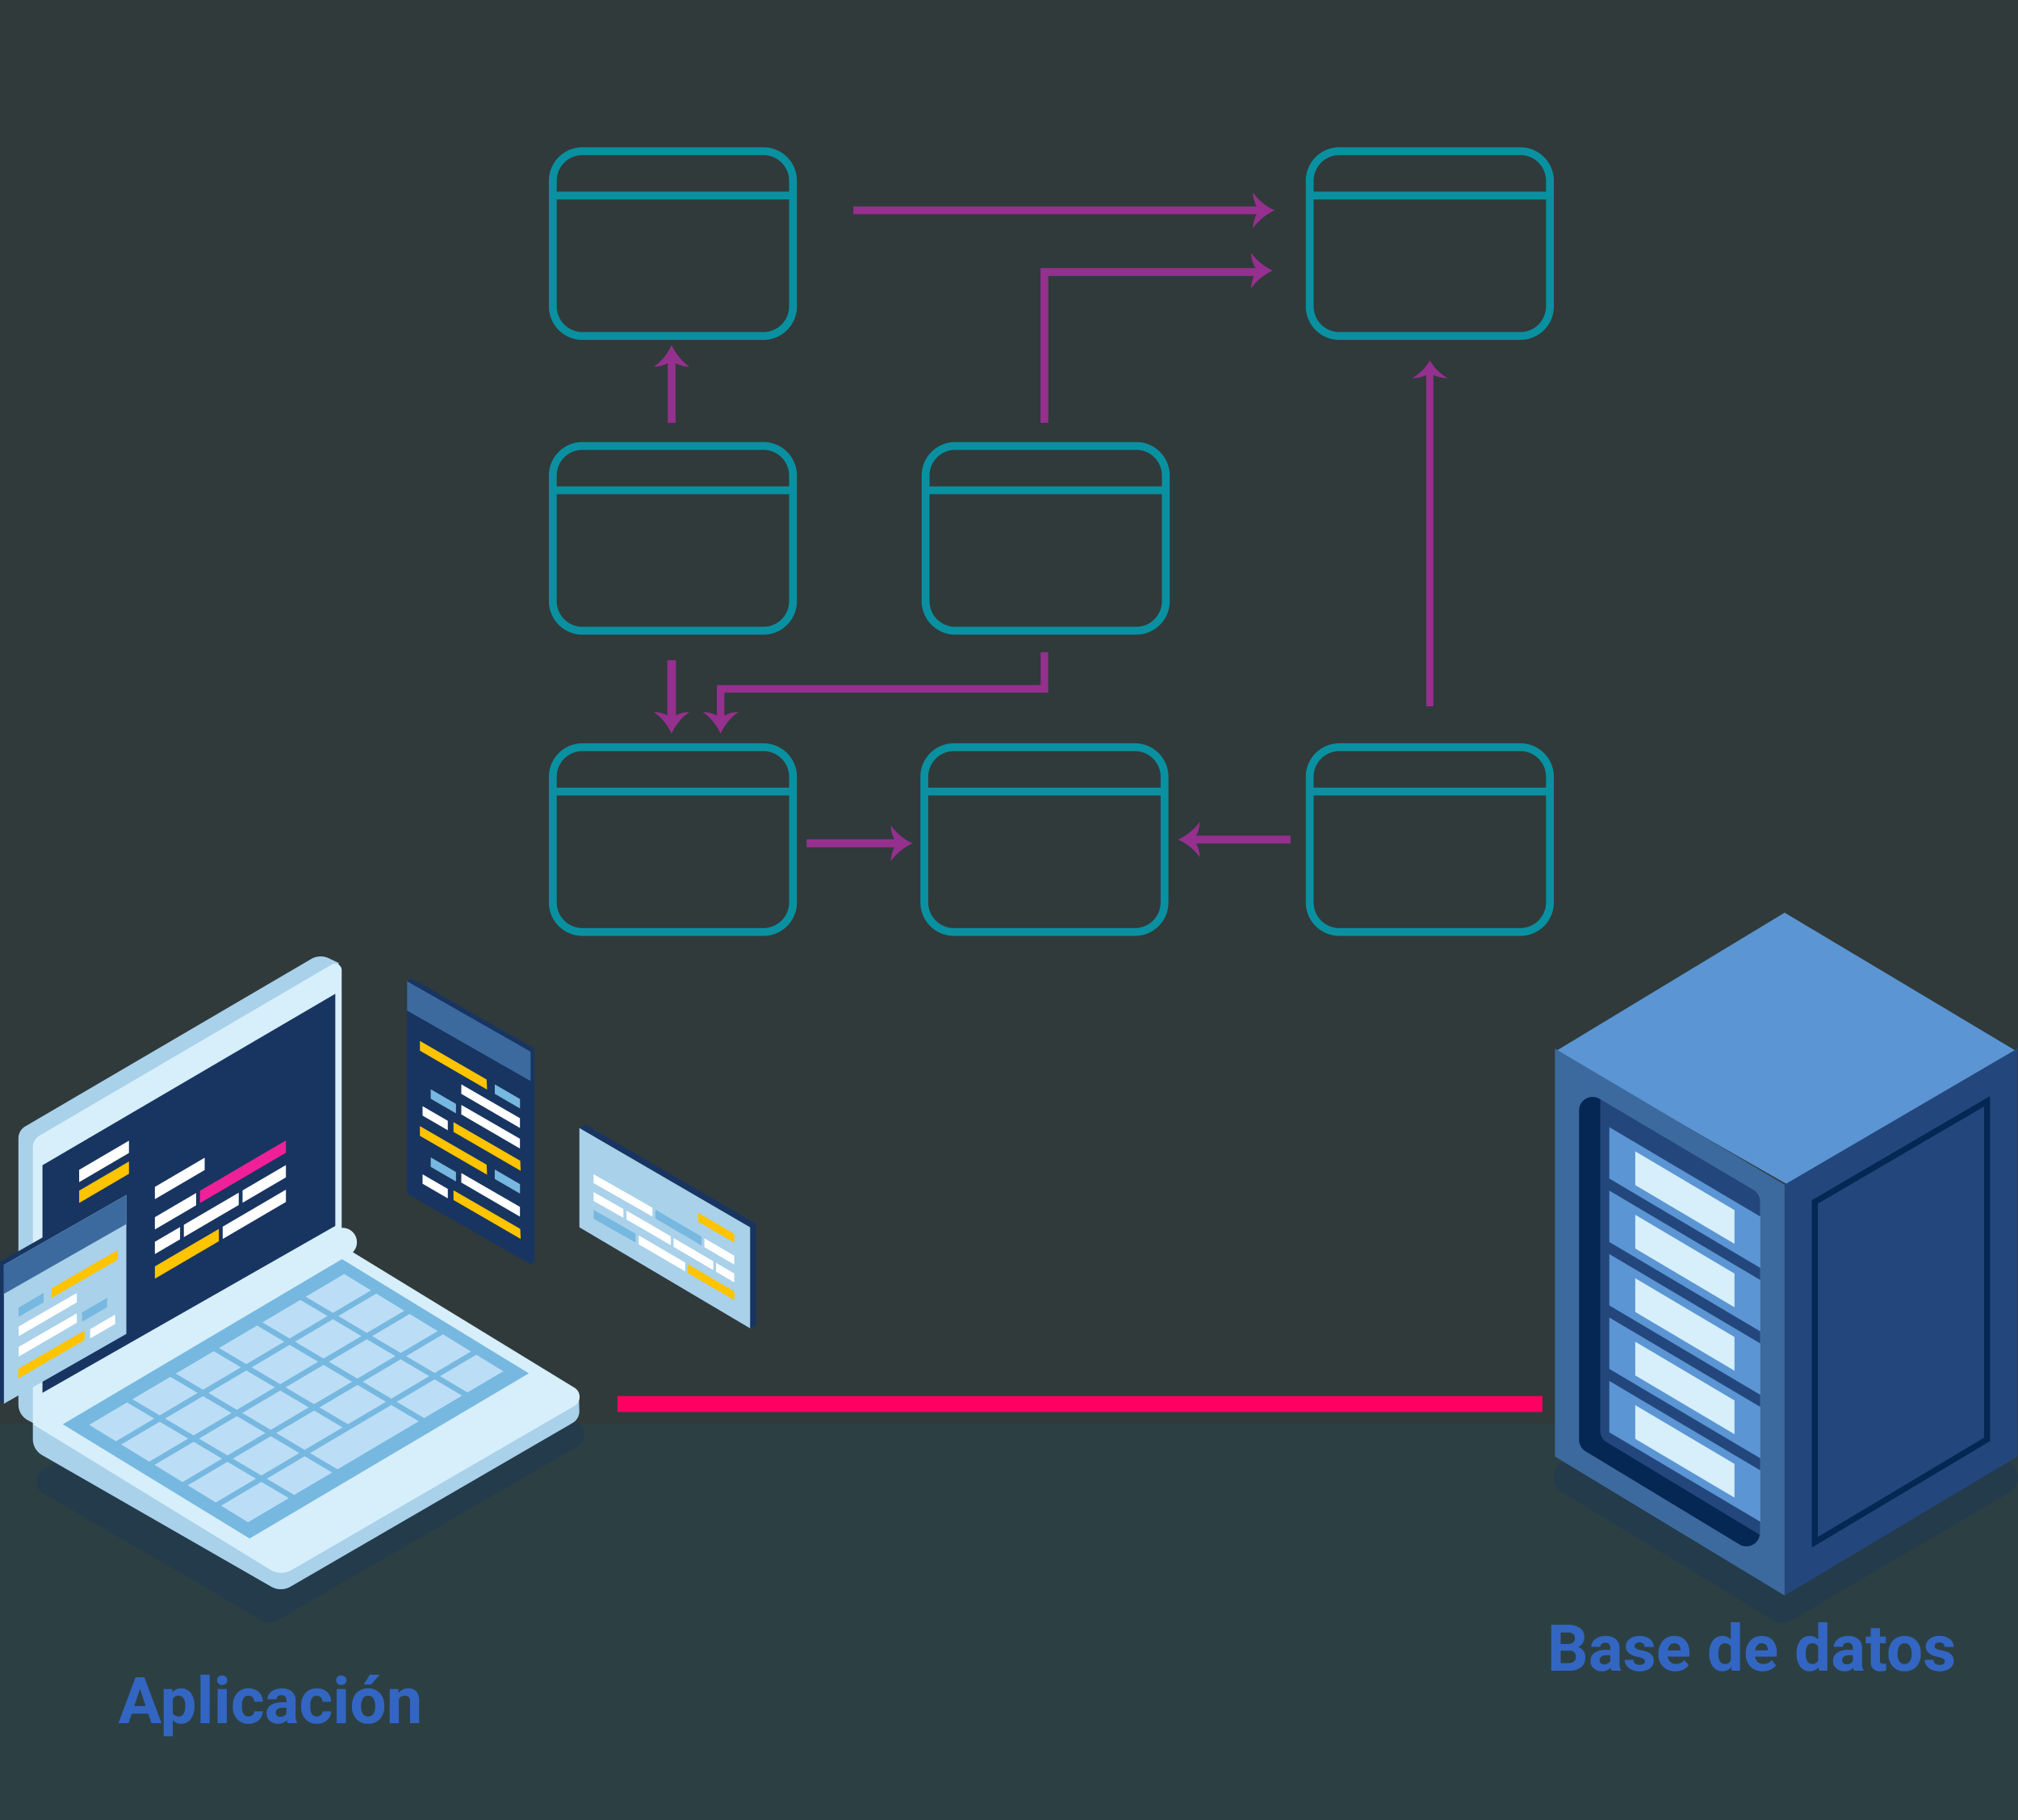 <svg xmlns="http://www.w3.org/2000/svg" width="500" height="451" viewBox="0 0 500 451">
  <rect x="0" y="0" width="500" height="451" fill="#333333" stroke="none"/>
  <g id="Grupo_54916" data-name="Grupo 54916" transform="translate(-914 -2330)">
    <rect id="Rectángulo_5102" data-name="Rectángulo 5102" width="500" height="98" transform="translate(914 2683)" fill="#0991a1" opacity="0.15"/>
    <rect id="Rectángulo_5117" data-name="Rectángulo 5117" width="500" height="353" transform="translate(914 2330)" fill="#0991a1" opacity="0.07"/>
    <g id="Grupo_53416" data-name="Grupo 53416" transform="translate(191 133.006)">
      <g id="Grupo_53415" data-name="Grupo 53415" transform="translate(723 2434)">
        <g id="Grupo_53388" data-name="Grupo 53388" transform="translate(384.954 -10.845)">
          <path id="Trazado_99463" data-name="Trazado 99463" d="M2203.72-523.159l57.651,32.944,56.9-32.944L2260.623-557.6Z" transform="translate(-2203.407 557.6)" fill="#5b95d3"/>
          <path id="Trazado_99464" data-name="Trazado 99464" d="M2205.509-404.506l52.309,31.65a4.412,4.412,0,0,0,4.522.028l53.906-31.681a4.375,4.375,0,0,0,2.178-3.79,4.377,4.377,0,0,0-2.151-3.807l-53.43-31.918a4.414,4.414,0,0,0-4.551.013l-52.786,31.949A4.415,4.415,0,0,0,2205.509-404.506Z" transform="translate(-2203.379 548.213)" fill="#15325c" opacity="0.33" style="mix-blend-mode: multiply;isolation: isolate"/>
          <path id="Trazado_99465" data-name="Trazado 99465" d="M2265.78-487.162v101.825l57.651-34.441V-520.854Z" transform="translate(-2208.565 554.546)" fill="#23477c"/>
          <g id="Grupo_53386" data-name="Grupo 53386" transform="translate(63.953 45.436)">
            <path id="Trazado_99466" data-name="Trazado 99466" d="M2273.129-396.147v-86.084l44.174-25.815v85.509Zm1.5-85.224v82.585l41.18-24.6v-82.051Z" transform="translate(-2273.129 508.046)" fill="#052754"/>
          </g>
          <path id="Trazado_99467" data-name="Trazado 99467" d="M2203.72-520.854v101.077l56.9,34.441V-487.162Z" transform="translate(-2203.407 554.546)" fill="#3c6a9e"/>
          <path id="Trazado_99468" data-name="Trazado 99468" d="M2210.356-422.825v-81.646a3.27,3.27,0,0,1,1.342-2.663,3.29,3.29,0,0,1,3.658-.188l38.109,22.564a3.31,3.31,0,0,1,1.625,2.851v82.148a3.312,3.312,0,0,1-5.027,2.833l-38.109-23.065A3.311,3.311,0,0,1,2210.356-422.825Z" transform="translate(-2203.959 553.46)" fill="#23477c"/>
          <path id="Trazado_99469" data-name="Trazado 99469" d="M2217.091-422.236a3.315,3.315,0,0,1-1.6-2.835v-81.646a3.4,3.4,0,0,1,.03-.444l-.27-.16a3.292,3.292,0,0,0-3.659.188,3.271,3.271,0,0,0-1.341,2.663v81.646a3.314,3.314,0,0,0,1.6,2.834l38.109,23.065a3.313,3.313,0,0,0,5-2.393Z" transform="translate(-2203.951 553.46)" fill="#052754"/>
          <path id="Trazado_99470" data-name="Trazado 99470" d="M2255.854-477.457l-37.436-22.166v12.728l37.436,22.166Z" transform="translate(-2204.629 552.782)" fill="#5b95d3"/>
          <path id="Trazado_99471" data-name="Trazado 99471" d="M2255.854-460.309l-37.436-22.166v12.728l37.436,22.166Z" transform="translate(-2204.629 551.357)" fill="#5b95d3"/>
          <path id="Trazado_99472" data-name="Trazado 99472" d="M2255.854-443.161l-37.436-22.166V-452.6l37.436,22.166Z" transform="translate(-2204.629 549.931)" fill="#5b95d3"/>
          <path id="Trazado_99473" data-name="Trazado 99473" d="M2255.854-426.012l-37.436-22.166v12.728l37.436,22.166Z" transform="translate(-2204.629 548.507)" fill="#5b95d3"/>
          <path id="Trazado_99474" data-name="Trazado 99474" d="M2255.854-408.864l-37.436-22.166V-418.3l37.436,22.166Z" transform="translate(-2204.629 547.081)" fill="#5b95d3"/>
          <g id="Grupo_53387" data-name="Grupo 53387" transform="translate(20.216 59.149)">
            <path id="Trazado_99475" data-name="Trazado 99475" d="M2225.427-493.09v8.359l24.583,14.556v-8.359Z" transform="translate(-2225.427 493.09)" fill="#d6effb"/>
            <path id="Trazado_99476" data-name="Trazado 99476" d="M2225.427-467.584l24.583,14.556v-8.359l-24.583-14.556Z" transform="translate(-2225.427 491.665)" fill="#d6effb"/>
            <path id="Trazado_99477" data-name="Trazado 99477" d="M2225.427-450.436l24.583,14.556v-8.359l-24.583-14.556Z" transform="translate(-2225.427 490.24)" fill="#d6effb"/>
            <path id="Trazado_99478" data-name="Trazado 99478" d="M2225.427-433.287l24.583,14.556v-8.358l-24.583-14.556Z" transform="translate(-2225.427 488.815)" fill="#d6effb"/>
            <path id="Trazado_99479" data-name="Trazado 99479" d="M2225.427-416.139l24.583,14.556v-8.359L2225.427-424.5Z" transform="translate(-2225.427 487.39)" fill="#d6effb"/>
          </g>
        </g>
        <g id="Grupo_53405" data-name="Grupo 53405" transform="translate(100.859 5.37)">
          <g id="Grupo_53393" data-name="Grupo 53393">
            <path id="Trazado_99480" data-name="Trazado 99480" d="M1925.122-534.94v52.662l-.981.785-29.625-18.246-.981-51.877.981-.785Z" transform="translate(-1893.535 552.401)" fill="#183561"/>
            <path id="Trazado_99481" data-name="Trazado 99481" d="M1893.535-551.545v52.662l30.606,17.461v-52.662Z" transform="translate(-1893.535 552.33)" fill="#183561"/>
            <path id="Trazado_99482" data-name="Trazado 99482" d="M1893.535-551.545v7.259l30.606,17.461v-7.259Z" transform="translate(-1893.535 552.33)" fill="#3c6a9e"/>
            <g id="Grupo_53392" data-name="Grupo 53392" transform="translate(3.177 15.573)">
              <g id="Grupo_53391" data-name="Grupo 53391">
                <path id="Trazado_99483" data-name="Trazado 99483" d="M1897-535.416l.014,2.415,16.629,9.635-.1-2.482Z" transform="translate(-1897 535.416)" fill="#fec400"/>
                <path id="Trazado_99484" data-name="Trazado 99484" d="M1906.077-513.465l.015,2.415,16.63,9.634-.1-2.482Z" transform="translate(-1897.755 533.592)" fill="#fec400"/>
                <g id="Grupo_53389" data-name="Grupo 53389" transform="translate(18.555 10.763)">
                  <path id="Trazado_99485" data-name="Trazado 99485" d="M1917.237-523.677v2.341l6.251,3.624v-2.34Z" transform="translate(-1917.237 523.677)" fill="#77b8e0"/>
                </g>
                <g id="Grupo_53390" data-name="Grupo 53390" transform="translate(2.688 11.981)">
                  <path id="Trazado_99486" data-name="Trazado 99486" d="M1899.932-522.349v2.341l6.251,3.624v-2.34Z" transform="translate(-1899.932 522.349)" fill="#77b8e0"/>
                </g>
                <path id="Trazado_99487" data-name="Trazado 99487" d="M1897.726-517.786v2.341l6.251,3.624v-2.34Z" transform="translate(-1897.061 533.951)" fill="#fff"/>
                <path id="Trazado_99488" data-name="Trazado 99488" d="M1908.206-523.677l14.514,8.38v2.423l-14.541-8.462Z" transform="translate(-1897.929 534.441)" fill="#fff"/>
                <path id="Trazado_99489" data-name="Trazado 99489" d="M1908.206-518.119l14.514,8.38v2.423l-14.541-8.462Z" transform="translate(-1897.929 533.979)" fill="#fff"/>
              </g>
              <path id="Trazado_99490" data-name="Trazado 99490" d="M1897-512.4l.014,2.415,16.629,9.634-.1-2.482Z" transform="translate(-1897 533.504)" fill="#fec400"/>
              <path id="Trazado_99491" data-name="Trazado 99491" d="M1906.077-495.055l.015,2.415,16.63,9.634-.1-2.482Z" transform="translate(-1897.755 532.062)" fill="#fec400"/>
              <path id="Trazado_99492" data-name="Trazado 99492" d="M1917.237-500.665v2.341l6.251,3.624v-2.34Z" transform="translate(-1898.682 532.528)" fill="#77b8e0"/>
              <path id="Trazado_99493" data-name="Trazado 99493" d="M1899.932-503.939v2.341l6.251,3.624v-2.34Z" transform="translate(-1897.244 532.8)" fill="#77b8e0"/>
              <path id="Trazado_99494" data-name="Trazado 99494" d="M1897.726-499.376v2.341l6.251,3.624v-2.34Z" transform="translate(-1897.061 532.421)" fill="#fff"/>
              <path id="Trazado_99495" data-name="Trazado 99495" d="M1908.206-499.709l14.514,8.38v2.423l-14.541-8.462Z" transform="translate(-1897.929 532.449)" fill="#fff"/>
            </g>
          </g>
          <g id="Grupo_53404" data-name="Grupo 53404" transform="translate(42.693 36.286)">
            <path id="Trazado_99496" data-name="Trazado 99496" d="M1983.907-488.224v25.034l-1.511.863-40.789-25.9-1.511-23.739,1.511-.863Z" transform="translate(-1940.097 512.827)" fill="#183561"/>
            <path id="Trazado_99497" data-name="Trazado 99497" d="M1982.4-487.283v25.034l-42.3-25.034v-24.6Z" transform="translate(-1940.097 512.748)" fill="#a9d1ea"/>
            <g id="Grupo_53403" data-name="Grupo 53403" transform="translate(3.523 12.318)">
              <path id="Trazado_99498" data-name="Trazado 99498" d="M1973.466-486.052l-1.252-.733v-2.2l1.252.733,2.693,1.577,4.976,2.913v2.2l-4.976-2.913Z" transform="translate(-1946.289 498.528)" fill="#fec400"/>
              <g id="Grupo_53394" data-name="Grupo 53394" transform="translate(27.451 15.858)">
                <path id="Trazado_99499" data-name="Trazado 99499" d="M1973.878-479.892v-2.2l2.419,1.417,4.976,2.913v2.2l-4.976-2.913Z" transform="translate(-1973.878 482.097)" fill="#fff"/>
              </g>
              <path id="Trazado_99500" data-name="Trazado 99500" d="M1975.929-471.278l4.976,2.913v2.2l-4.976-2.913-2.694-1.577-3.8-2.222v-2.2l3.8,2.222Z" transform="translate(-1946.059 497.371)" fill="#fec400"/>
              <g id="Grupo_53395" data-name="Grupo 53395" transform="translate(19.819 15.799)">
                <path id="Trazado_99501" data-name="Trazado 99501" d="M1965.555-482.161l3.108,1.82,4.25,2.488,2.479,1.452v2.2l-2.479-1.452-4.25-2.488-3.108-1.82Z" transform="translate(-1965.555 482.161)" fill="#fff"/>
              </g>
              <g id="Grupo_53396" data-name="Grupo 53396" transform="translate(30.334 21.956)">
                <path id="Trazado_99502" data-name="Trazado 99502" d="M1977.023-475.446l4.512,2.641v2.2l-4.512-2.641Z" transform="translate(-1977.023 475.446)" fill="#fff"/>
              </g>
              <g id="Grupo_53397" data-name="Grupo 53397" transform="translate(15.342 8.769)">
                <path id="Trazado_99503" data-name="Trazado 99503" d="M1972.1-480.932l-3.845-2.251-5.113-2.994-2.472-1.447v-2.2l2.472,1.447,5.113,2.994,3.845,2.251Z" transform="translate(-1960.672 489.829)" fill="#77b8e0"/>
              </g>
              <g id="Grupo_53398" data-name="Grupo 53398">
                <path id="Trazado_99504" data-name="Trazado 99504" d="M1956.245-492.4l2.279,1.334v2.2l-2.279-1.334-12.305-6.991v-2.2Z" transform="translate(-1943.94 499.392)" fill="#fff"/>
              </g>
              <g id="Grupo_53399" data-name="Grupo 53399" transform="translate(8.142 9.035)">
                <path id="Trazado_99505" data-name="Trazado 99505" d="M1963.818-483.171v2.2l-1.327-.777-3.184-1.864-2.324-1.36-4.163-2.366v-2.2l4.163,2.366,2.324,1.36,3.184,1.864Z" transform="translate(-1952.819 489.538)" fill="#fff"/>
              </g>
              <g id="Grupo_53400" data-name="Grupo 53400" transform="translate(0 4.409)">
                <path id="Trazado_99506" data-name="Trazado 99506" d="M1951.323-488.183l-7.384-4.195v-2.2l7.384,4.195Z" transform="translate(-1943.94 494.583)" fill="#fff"/>
              </g>
              <g id="Grupo_53401" data-name="Grupo 53401" transform="translate(0 8.819)">
                <path id="Trazado_99507" data-name="Trazado 99507" d="M1954.355-481.652l-10.416-5.917v-2.2l10.416,5.917Z" transform="translate(-1943.94 489.774)" fill="#77b8e0"/>
              </g>
              <g id="Grupo_53402" data-name="Grupo 53402" transform="translate(11.173 15.167)">
                <path id="Trazado_99508" data-name="Trazado 99508" d="M1959.582-480.847l3.184,1.864,4.888,2.863v2.2l-4.888-2.863-3.184-1.864-2.324-1.36-1.132-.643v-2.2l1.132.643Z" transform="translate(-1956.126 482.851)" fill="#fff"/>
              </g>
            </g>
          </g>
        </g>
        <circle id="Elipse_3994" data-name="Elipse 3994" cx="3.568" cy="3.568" r="3.568" transform="translate(79.818 70.819) rotate(-45)" fill="#d6effb"/>
        <path id="Trazado_99509" data-name="Trazado 99509" d="M1867.859-556.644l-2.831,68.449-71.363,46.386-2.83-1.525a4.411,4.411,0,0,1-1.7-1.624,4.418,4.418,0,0,1-.625-2.265v-65.971a3.421,3.421,0,0,1,.453-1.7,3.418,3.418,0,0,1,1.24-1.251l70.817-41.463a4.735,4.735,0,0,1,2.341-.649,4.745,4.745,0,0,1,2.355.6Z" transform="translate(-1783.948 558.257)" fill="#a9d1ea"/>
        <path id="Trazado_99510" data-name="Trazado 99510" d="M1868.934-554.679v68.9l-76.516,43.61v-68.618a3.4,3.4,0,0,1,.44-1.674,3.4,3.4,0,0,1,1.244-1.263l72.361-42.367a1.627,1.627,0,0,1,1.646-.007A1.625,1.625,0,0,1,1868.934-554.679Z" transform="translate(-1784.273 558.097)" fill="#d6effb"/>
        <path id="Trazado_99511" data-name="Trazado 99511" d="M1867.564-548.166v57.526l-9.056,5.161-2.72,1.552-18.594,10.6-10.3,5.869-16.172,9.219-15.71,8.954v-56.4l15.377-9,8.324-4.874,13.133-7.689,15.8-9.254,9.841-5.761,7.183-4.2Z" transform="translate(-1784.488 557.419)" fill="#183561"/>
        <path id="Trazado_99512" data-name="Trazado 99512" d="M1795-416.1l54.5,31.674a3.379,3.379,0,0,0,3.4,0l74.529-43.275a3.347,3.347,0,0,0,1.682-2.886,3.353,3.353,0,0,0-1.671-2.953l-24.255-14.217a3.377,3.377,0,0,0-2.442-.384l-97.14,21.547a3.361,3.361,0,0,0-.919.35l-7.633,4.271A3.38,3.38,0,0,0,1795-416.1Z" transform="translate(-1784.348 549.113)" fill="#15325c" opacity="0.33" style="mix-blend-mode: multiply;isolation: isolate"/>
        <path id="Trazado_99513" data-name="Trazado 99513" d="M1794.736-427.638l56.73,32.575a4.782,4.782,0,0,0,1.952.617,4.79,4.79,0,0,0,2.846-.628l69.871-40.547a3.375,3.375,0,0,0,1.224-1.221,3.384,3.384,0,0,0,.458-1.8l-.1-3.227-59.58-31.894-75.723,38.457v3.67a4.618,4.618,0,0,0,.528,2.146A4.613,4.613,0,0,0,1794.736-427.638Z" transform="translate(-1784.273 551.236)" fill="#a9d1ea"/>
        <path id="Trazado_99514" data-name="Trazado 99514" d="M1792.418-435.887l58.863,36.078a5.089,5.089,0,0,0,2.2.729,5.087,5.087,0,0,0,3.014-.667l70.075-40.665a2.6,2.6,0,0,0,1.273-1.835,2.615,2.615,0,0,0-1.221-2.681l-58.48-35.759Z" transform="translate(-1784.273 551.811)" fill="#d6effb"/>
        <path id="Trazado_99515" data-name="Trazado 99515" d="M1800.49-435.526l69.181-40.929,46.292,28.306-69.181,40.929Z" transform="translate(-1784.944 551.459)" fill="#77b8e0"/>
        <g id="Grupo_53406" data-name="Grupo 53406" transform="translate(22.085 78.687)" opacity="0.71">
          <path id="Trazado_99516" data-name="Trazado 99516" d="M1839.845-440.794l9.4-5.558,7.058,4.176-9.395,5.558Z" transform="translate(-1810.299 470.271)" fill="#d6edff"/>
          <path id="Trazado_99517" data-name="Trazado 99517" d="M1868-449.1l-9.4,5.558-7.058-4.176,9.395-5.558Z" transform="translate(-1811.272 470.846)" fill="#d6edff"/>
          <path id="Trazado_99518" data-name="Trazado 99518" d="M1837.774-442.019l-6.75-3.994,9.4-5.558,6.75,3.994Z" transform="translate(-1809.566 470.705)" fill="#d6edff"/>
          <path id="Trazado_99519" data-name="Trazado 99519" d="M1826.068-435.094l-6.75-3.994,9.4-5.558,6.75,3.994Z" transform="translate(-1808.593 470.129)" fill="#d6edff"/>
          <path id="Trazado_99520" data-name="Trazado 99520" d="M1898.024-445.192l-9.4,5.558-7.058-4.176,9.395-5.558Z" transform="translate(-1813.767 470.522)" fill="#d6edff"/>
          <path id="Trazado_99521" data-name="Trazado 99521" d="M1877.161-443.684l-9.4,5.558-7.058-4.176,9.4-5.558Z" transform="translate(-1812.033 470.396)" fill="#d6edff"/>
          <path id="Trazado_99522" data-name="Trazado 99522" d="M1888.867-450.61l-9.4,5.558-7.058-4.176,9.4-5.558Z" transform="translate(-1813.006 470.972)" fill="#d6edff"/>
          <path id="Trazado_99523" data-name="Trazado 99523" d="M1814.252-428.1l-6.631-4.064,9.386-5.553,6.75,3.994Z" transform="translate(-1807.621 469.554)" fill="#d6edff"/>
          <path id="Trazado_99524" data-name="Trazado 99524" d="M1893.277-450.72l9.126-5.4,6.942,4.245-9.01,5.33Z" transform="translate(-1814.74 471.083)" fill="#d6edff"/>
          <path id="Trazado_99525" data-name="Trazado 99525" d="M1911.422-450.613l6.694,4.093-8.875,5.251-6.806-4.027Z" transform="translate(-1815.501 470.625)" fill="#d6edff"/>
          <path id="Trazado_99526" data-name="Trazado 99526" d="M1884.119-456.146l9.265-5.481,6.942,4.245-9.148,5.412Z" transform="translate(-1813.979 471.54)" fill="#d6edff"/>
          <path id="Trazado_99527" data-name="Trazado 99527" d="M1869.865-436.884l9.395-5.558,7.058,4.176-9.4,5.558Z" transform="translate(-1812.794 469.946)" fill="#d6edff"/>
          <path id="Trazado_99528" data-name="Trazado 99528" d="M1849.48-448.945l-6.75-3.994,9.4-5.558,6.75,3.994Z" transform="translate(-1810.539 471.28)" fill="#d6edff"/>
          <path id="Trazado_99529" data-name="Trazado 99529" d="M1861.185-455.87l-6.75-3.994,9.4-5.558,6.75,3.994Z" transform="translate(-1811.512 471.856)" fill="#d6edff"/>
          <path id="Trazado_99530" data-name="Trazado 99530" d="M1874.962-461.571l9.4-5.563,6.942,4.245-9.287,5.494Z" transform="translate(-1813.218 471.998)" fill="#d6edff"/>
          <path id="Trazado_99531" data-name="Trazado 99531" d="M1834.96-427.084l7.058,4.176-9.8,5.8-6.934-4.25Z" transform="translate(-1809.089 468.67)" fill="#d6edff"/>
          <path id="Trazado_99532" data-name="Trazado 99532" d="M1834.278-415.853l9.826-5.813,7.058,4.176-9.95,5.887Z" transform="translate(-1809.837 468.219)" fill="#d6edff"/>
          <path id="Trazado_99533" data-name="Trazado 99533" d="M1846.453-423.033l9.4-5.558,7.058,4.176-9.4,5.558Z" transform="translate(-1810.848 468.795)" fill="#d6edff"/>
          <path id="Trazado_99534" data-name="Trazado 99534" d="M1872.891-462.8l-6.75-3.994,9.537-5.642,6.639,4.059Z" transform="translate(-1812.485 472.439)" fill="#d6edff"/>
          <path id="Trazado_99535" data-name="Trazado 99535" d="M1853.248-416.248l6.806,4.027-10.094,5.972-6.686-4.1Z" transform="translate(-1810.584 467.769)" fill="#d6edff"/>
          <path id="Trazado_99536" data-name="Trazado 99536" d="M1855.611-417.615l9.4-5.558,6.806,4.027-9.4,5.558Z" transform="translate(-1811.609 468.345)" fill="#d6edff"/>
          <path id="Trazado_99537" data-name="Trazado 99537" d="M1825.816-432.5l7.058,4.176-9.654,5.711-6.933-4.25Z" transform="translate(-1808.342 469.12)" fill="#d6edff"/>
          <path id="Trazado_99538" data-name="Trazado 99538" d="M1849-435.376l9.4-5.558,7.058,4.176-9.4,5.558Z" transform="translate(-1811.06 469.821)" fill="#d6edff"/>
          <path id="Trazado_99539" data-name="Trazado 99539" d="M1828.139-433.869l9.4-5.558,7.058,4.176-9.4,5.558Z" transform="translate(-1809.326 469.695)" fill="#d6edff"/>
          <path id="Trazado_99540" data-name="Trazado 99540" d="M1837.3-428.451l9.4-5.558,7.058,4.176-9.4,5.558Z" transform="translate(-1810.088 469.245)" fill="#d6edff"/>
          <path id="Trazado_99541" data-name="Trazado 99541" d="M1858.16-429.959l9.395-5.558,7.058,4.176.443-.262-9.838,5.82Z" transform="translate(-1811.821 469.37)" fill="#d6edff"/>
          <path id="Trazado_99542" data-name="Trazado 99542" d="M1879.71-456.027l-9.4,5.558-7.058-4.176,9.4-5.558Z" transform="translate(-1812.245 471.422)" fill="#d6edff"/>
          <path id="Trazado_99543" data-name="Trazado 99543" d="M1890.728-438.392l9.4-5.558,6.806,4.027-9.4,5.558Z" transform="translate(-1814.528 470.071)" fill="#d6edff"/>
          <path id="Trazado_99544" data-name="Trazado 99544" d="M1867.317-425.116l20.128-11.908,6.806,4.027-20.128,11.908Z" transform="translate(-1812.582 469.496)" fill="#d6edff"/>
        </g>
        <g id="Grupo_53410" data-name="Grupo 53410" transform="translate(19.612 45.598)">
          <path id="Trazado_99545" data-name="Trazado 99545" d="M1837.726-503.858l-1.731,1.014-3.725,2.181-6.881,4.029v3.049l6.881-4.029,3.725-2.181,1.731-1.014Z" transform="translate(-1806.625 508.139)" fill="#fff"/>
          <path id="Trazado_99546" data-name="Trazado 99546" d="M1817.262-508.463l-1.732,1.014-3.725,2.181-6.881,4.029v3.049l6.881-4.029,3.725-2.181,1.732-1.014Z" transform="translate(-1804.924 508.521)" fill="#fff"/>
          <path id="Trazado_99547" data-name="Trazado 99547" d="M1817.262-502.835l-1.732,1.014-3.725,2.181-6.881,4.029v3.049l6.881-4.029,3.725-2.181,1.732-1.014Z" transform="translate(-1804.924 508.054)" fill="#fec400"/>
          <g id="Grupo_53407" data-name="Grupo 53407" transform="translate(18.763)">
            <path id="Trazado_99548" data-name="Trazado 99548" d="M1857.573-507.768l-3.214,1.881-4.4,2.578-7.071,4.141-5.318,3.113v3.049l5.318-3.113,7.071-4.141,4.4-2.578,3.214-1.881,1.294-.759v-3.049Z" transform="translate(-1826.4 508.527)" fill="#f02098"/>
            <path id="Trazado_99549" data-name="Trazado 99549" d="M1835.615-494.325l-3.345,1.959-6.881,4.029v3.049l6.881-4.029,3.345-1.959Z" transform="translate(-1825.388 507.347)" fill="#fff"/>
          </g>
          <g id="Grupo_53408" data-name="Grupo 53408" transform="translate(18.763 12.196)">
            <path id="Trazado_99550" data-name="Trazado 99550" d="M1841.244-484.617l-5.25,3.073-3.725,2.181-6.881,4.029v3.049l6.881-4.029,3.725-2.181,5.25-3.073Z" transform="translate(-1825.388 494.344)" fill="#fec400"/>
            <path id="Trazado_99551" data-name="Trazado 99551" d="M1858.083-494.467l-3.214,1.881-4.4,2.578-6.76,3.959V-483l6.76-3.959,4.4-2.578,3.214-1.881,1.295-.759v-3.049Z" transform="translate(-1826.91 495.225)" fill="#fff"/>
          </g>
          <g id="Grupo_53409" data-name="Grupo 53409" transform="translate(18.763 6.098)">
            <path id="Trazado_99552" data-name="Trazado 99552" d="M1846.82-494.414l-4.3,2.517-5.877,3.441-3.428,2.008v3.049l3.428-2.008,5.877-3.441,4.3-2.517Z" transform="translate(-1826.039 501.256)" fill="#fff"/>
            <path id="Trazado_99553" data-name="Trazado 99553" d="M1831.628-485.128l-6.24,3.653v3.049l6.24-3.653Z" transform="translate(-1825.388 500.484)" fill="#fff"/>
            <path id="Trazado_99554" data-name="Trazado 99554" d="M1858.529-501.117l-3.214,1.881-4.4,2.578-1.835,1.075v3.049l1.835-1.075,4.4-2.578,3.214-1.881,1.294-.759v-3.049Z" transform="translate(-1827.356 501.876)" fill="#fff"/>
          </g>
        </g>
        <g id="Grupo_53414" data-name="Grupo 53414" transform="translate(0 58.346)">
          <path id="Trazado_99555" data-name="Trazado 99555" d="M1783.534-477.319V-442.9l.972.778,29.359-18.082.972-33.637-.972-.778Z" transform="translate(-1783.534 494.623)" fill="#183561"/>
          <path id="Trazado_99556" data-name="Trazado 99556" d="M1814.926-493.775v34.415l-30.331,17.3V-476.47Z" transform="translate(-1783.623 494.553)" fill="#a9d1ea"/>
          <path id="Trazado_99557" data-name="Trazado 99557" d="M1814.926-493.775v7.194l-30.331,17.3v-7.194Z" transform="translate(-1783.623 494.553)" fill="#3c6a9e"/>
          <g id="Grupo_53413" data-name="Grupo 53413" transform="translate(4.459 14.388)">
            <path id="Trazado_99558" data-name="Trazado 99558" d="M1813.886-478.931l-.014,2.393-16.48,9.548.1-2.46Z" transform="translate(-1789.145 478.931)" fill="#fec400"/>
            <path id="Trazado_99559" data-name="Trazado 99559" d="M1804.892-457.177l-.014,2.393-16.48,9.548.1-2.46Z" transform="translate(-1788.397 477.123)" fill="#fec400"/>
            <g id="Grupo_53411" data-name="Grupo 53411" transform="translate(0.159 10.666)">
              <path id="Trazado_99560" data-name="Trazado 99560" d="M1794.765-467.3v2.32l-6.194,3.592v-2.319Z" transform="translate(-1788.57 467.298)" fill="#77b8e0"/>
            </g>
            <g id="Grupo_53412" data-name="Grupo 53412" transform="translate(15.883 11.873)">
              <path id="Trazado_99561" data-name="Trazado 99561" d="M1811.914-465.982v2.32l-6.194,3.592v-2.319Z" transform="translate(-1805.72 465.982)" fill="#77b8e0"/>
            </g>
            <path id="Trazado_99562" data-name="Trazado 99562" d="M1814.1-461.46v2.32l-6.194,3.592v-2.319Z" transform="translate(-1790.019 477.479)" fill="#fff"/>
            <path id="Trazado_99563" data-name="Trazado 99563" d="M1802.97-467.3l-14.384,8.3v2.4L1803-464.978Z" transform="translate(-1788.413 477.964)" fill="#fff"/>
            <path id="Trazado_99564" data-name="Trazado 99564" d="M1802.97-461.789l-14.384,8.3v2.4L1803-459.469Z" transform="translate(-1788.413 477.506)" fill="#fff"/>
          </g>
        </g>
        <rect id="Rectángulo_5101" data-name="Rectángulo 5101" width="229.174" height="3.948" transform="translate(152.978 108.946)" fill="#ff0062"/>
      </g>
    </g>
    <path id="Trazado_102916" data-name="Trazado 102916" d="M-30.262-2.344h-4.109L-35.152,0h-2.492l4.234-11.375h2.172L-26.98,0h-2.492Zm-3.477-1.9h2.844L-32.324-8.5Zm14.906.094a5.07,5.07,0,0,1-.887,3.129A2.843,2.843,0,0,1-22.113.156a2.633,2.633,0,0,1-2.07-.891V3.25h-2.258v-11.7h2.094l.078.828a2.654,2.654,0,0,1,2.141-.984A2.862,2.862,0,0,1-19.7-7.453a5.207,5.207,0,0,1,.867,3.188Zm-2.258-.172a3.345,3.345,0,0,0-.418-1.826,1.36,1.36,0,0,0-1.215-.643,1.478,1.478,0,0,0-1.461.815V-2.5a1.5,1.5,0,0,0,1.477.839Q-21.09-1.664-21.09-4.321ZM-15.051,0h-2.266V-12h2.266Zm4.242,0h-2.266V-8.453h2.266Zm-2.4-10.641a1.112,1.112,0,0,1,.34-.836,1.277,1.277,0,0,1,.926-.328,1.28,1.28,0,0,1,.922.328,1.105,1.105,0,0,1,.344.836,1.108,1.108,0,0,1-.348.844,1.283,1.283,0,0,1-.918.328,1.283,1.283,0,0,1-.918-.328A1.108,1.108,0,0,1-13.207-10.641Zm7.773,8.977a1.481,1.481,0,0,0,1.016-.344,1.2,1.2,0,0,0,.406-.914h2.117a2.9,2.9,0,0,1-.469,1.574A3.093,3.093,0,0,1-3.625-.238a3.949,3.949,0,0,1-1.77.395A3.67,3.67,0,0,1-8.254-1,4.56,4.56,0,0,1-9.3-4.18v-.148A4.508,4.508,0,0,1-8.262-7.445,3.627,3.627,0,0,1-5.41-8.609a3.555,3.555,0,0,1,2.543.9,3.2,3.2,0,0,1,.973,2.4H-4.012a1.551,1.551,0,0,0-.406-1.072,1.354,1.354,0,0,0-1.031-.412,1.36,1.36,0,0,0-1.191.575,3.333,3.333,0,0,0-.4,1.866v.235a3.375,3.375,0,0,0,.4,1.878A1.377,1.377,0,0,0-5.434-1.664ZM4.293,0a2.507,2.507,0,0,1-.227-.758A2.732,2.732,0,0,1,1.934.156,3,3,0,0,1-.125-.562,2.312,2.312,0,0,1-.941-2.375a2.389,2.389,0,0,1,1-2.062,4.915,4.915,0,0,1,2.879-.727H3.973v-.484a1.393,1.393,0,0,0-.3-.937,1.183,1.183,0,0,0-.949-.352,1.345,1.345,0,0,0-.895.273.929.929,0,0,0-.324.75H-.754A2.268,2.268,0,0,1-.3-7.273,3,3,0,0,1,.98-8.254,4.669,4.669,0,0,1,2.84-8.609a3.689,3.689,0,0,1,2.48.785,2.747,2.747,0,0,1,.918,2.207v3.664a4.041,4.041,0,0,0,.336,1.82V0ZM2.426-1.57a1.945,1.945,0,0,0,.922-.223,1.462,1.462,0,0,0,.625-.6V-3.844H3.129q-1.7,0-1.8,1.172l-.008.133a.9.9,0,0,0,.3.7A1.153,1.153,0,0,0,2.426-1.57Zm9.063-.094A1.481,1.481,0,0,0,12.5-2.008a1.2,1.2,0,0,0,.406-.914h2.117a2.9,2.9,0,0,1-.469,1.574A3.093,3.093,0,0,1,13.3-.238a3.949,3.949,0,0,1-1.77.395A3.67,3.67,0,0,1,8.668-1,4.56,4.56,0,0,1,7.621-4.18v-.148A4.508,4.508,0,0,1,8.66-7.445a3.627,3.627,0,0,1,2.852-1.164,3.555,3.555,0,0,1,2.543.9,3.2,3.2,0,0,1,.973,2.4H12.91A1.551,1.551,0,0,0,12.5-6.377a1.354,1.354,0,0,0-1.031-.412,1.36,1.36,0,0,0-1.191.575,3.333,3.333,0,0,0-.4,1.866v.235a3.375,3.375,0,0,0,.4,1.878A1.377,1.377,0,0,0,11.488-1.664ZM18.7,0H16.434V-8.453H18.7ZM16.3-10.641a1.112,1.112,0,0,1,.34-.836,1.277,1.277,0,0,1,.926-.328,1.28,1.28,0,0,1,.922.328,1.105,1.105,0,0,1,.344.836,1.108,1.108,0,0,1-.348.844,1.283,1.283,0,0,1-.918.328,1.283,1.283,0,0,1-.918-.328A1.108,1.108,0,0,1,16.3-10.641ZM20.207-4.3a5.013,5.013,0,0,1,.484-2.242A3.546,3.546,0,0,1,22.086-8.07,4.069,4.069,0,0,1,24.2-8.609a3.849,3.849,0,0,1,2.793,1.047A4.2,4.2,0,0,1,28.2-4.719l.016.578A4.418,4.418,0,0,1,27.129-1.02,3.775,3.775,0,0,1,24.215.156,3.793,3.793,0,0,1,21.3-1.016,4.5,4.5,0,0,1,20.207-4.2Zm2.258.16A3.16,3.16,0,0,0,22.918-2.3a1.5,1.5,0,0,0,1.3.638,1.5,1.5,0,0,0,1.281-.63,3.457,3.457,0,0,0,.461-2.015A3.128,3.128,0,0,0,25.5-6.14a1.5,1.5,0,0,0-1.3-.649,1.474,1.474,0,0,0-1.281.646A3.516,3.516,0,0,0,22.465-4.144ZM24.645-12h2.461L24.941-9.578H23.105Zm7.039,3.547.07.977a2.951,2.951,0,0,1,2.43-1.133,2.453,2.453,0,0,1,2,.789,3.682,3.682,0,0,1,.672,2.359V0H34.6V-5.419a1.47,1.47,0,0,0-.312-1.045,1.4,1.4,0,0,0-1.039-.325,1.553,1.553,0,0,0-1.43.814V0H29.559V-8.453Z" transform="translate(981 2757)" fill="#3366c2"/>
    <path id="Trazado_102917" data-name="Trazado 102917" d="M-49.652,0V-11.375h3.984a5.232,5.232,0,0,1,3.141.793,2.712,2.712,0,0,1,1.07,2.324,2.57,2.57,0,0,1-.43,1.473,2.482,2.482,0,0,1-1.2.934,2.4,2.4,0,0,1,1.379.883,2.61,2.61,0,0,1,.5,1.625A3,3,0,0,1-42.246-.859,4.713,4.713,0,0,1-45.23,0Zm2.344-4.953v3.07H-45.3a1.938,1.938,0,0,0,1.293-.395,1.353,1.353,0,0,0,.465-1.09A1.428,1.428,0,0,0-45.16-4.953Zm0-1.656h1.734Q-43.8-6.641-43.8-8.023a1.307,1.307,0,0,0-.449-1.113,2.363,2.363,0,0,0-1.418-.34h-1.641ZM-34.691,0a2.507,2.507,0,0,1-.227-.758,2.732,2.732,0,0,1-2.133.914,3,3,0,0,1-2.059-.719,2.312,2.312,0,0,1-.816-1.812,2.389,2.389,0,0,1,1-2.062,4.915,4.915,0,0,1,2.879-.727h1.039v-.484a1.393,1.393,0,0,0-.3-.937,1.183,1.183,0,0,0-.949-.352,1.345,1.345,0,0,0-.895.273.929.929,0,0,0-.324.75h-2.258a2.268,2.268,0,0,1,.453-1.359A3,3,0,0,1-38-8.254a4.669,4.669,0,0,1,1.859-.355,3.689,3.689,0,0,1,2.48.785,2.747,2.747,0,0,1,.918,2.207v3.664a4.041,4.041,0,0,0,.336,1.82V0Zm-1.867-1.57a1.945,1.945,0,0,0,.922-.223,1.462,1.462,0,0,0,.625-.6V-3.844h-.844q-1.7,0-1.8,1.172l-.008.133a.9.9,0,0,0,.3.7A1.153,1.153,0,0,0-36.559-1.57Zm10.125-.766a.727.727,0,0,0-.41-.652,4.659,4.659,0,0,0-1.316-.426q-3.016-.633-3.016-2.562a2.323,2.323,0,0,1,.934-1.879A3.766,3.766,0,0,1-27.8-8.609a4.053,4.053,0,0,1,2.574.758,2.388,2.388,0,0,1,.965,1.969H-26.52a1.092,1.092,0,0,0-.312-.8A1.322,1.322,0,0,0-27.809-7a1.351,1.351,0,0,0-.883.258A.814.814,0,0,0-29-6.086a.7.7,0,0,0,.355.605,3.657,3.657,0,0,0,1.2.4,9.8,9.8,0,0,1,1.422.379A2.336,2.336,0,0,1-24.238-2.43,2.2,2.2,0,0,1-25.23-.559a4.28,4.28,0,0,1-2.562.715A4.47,4.47,0,0,1-29.68-.223a3.166,3.166,0,0,1-1.293-1.039,2.414,2.414,0,0,1-.469-1.426H-29.3a1.179,1.179,0,0,0,.445.922,1.766,1.766,0,0,0,1.109.32,1.635,1.635,0,0,0,.98-.246A.766.766,0,0,0-26.434-2.336ZM-18.895.156A4.15,4.15,0,0,1-21.922-.984,4.054,4.054,0,0,1-23.09-4.023v-.219A5.106,5.106,0,0,1-22.6-6.52,3.612,3.612,0,0,1-21.2-8.066a3.914,3.914,0,0,1,2.059-.543,3.508,3.508,0,0,1,2.73,1.094,4.444,4.444,0,0,1,1,3.1v.922H-20.8a2.1,2.1,0,0,0,.66,1.328,2,2,0,0,0,1.395.5,2.437,2.437,0,0,0,2.039-.945L-15.6-1.367A3.389,3.389,0,0,1-16.973-.246,4.511,4.511,0,0,1-18.895.156Zm-.258-6.945a1.411,1.411,0,0,0-1.09.455,2.357,2.357,0,0,0-.535,1.3h3.141v-.181a1.681,1.681,0,0,0-.406-1.165A1.456,1.456,0,0,0-19.152-6.789Zm8.648,2.5a5.094,5.094,0,0,1,.887-3.148A2.877,2.877,0,0,1-7.191-8.609a2.589,2.589,0,0,1,2.039.922V-12h2.266V0H-4.926l-.109-.9A2.657,2.657,0,0,1-7.207.156,2.869,2.869,0,0,1-9.6-1.02,5.258,5.258,0,0,1-10.5-4.289Zm2.258.161A3.355,3.355,0,0,0-7.832-2.3a1.348,1.348,0,0,0,1.2.636,1.51,1.51,0,0,0,1.477-.887V-5.9a1.489,1.489,0,0,0-1.461-.887Q-8.246-6.789-8.246-4.128Zm11,4.285A4.15,4.15,0,0,1-.273-.984,4.054,4.054,0,0,1-1.441-4.023v-.219A5.106,5.106,0,0,1-.949-6.52,3.612,3.612,0,0,1,.445-8.066,3.914,3.914,0,0,1,2.5-8.609a3.508,3.508,0,0,1,2.73,1.094,4.444,4.444,0,0,1,1,3.1v.922H.848a2.1,2.1,0,0,0,.66,1.328,2,2,0,0,0,1.395.5,2.437,2.437,0,0,0,2.039-.945L6.051-1.367A3.389,3.389,0,0,1,4.676-.246,4.511,4.511,0,0,1,2.754.156ZM2.5-6.789a1.411,1.411,0,0,0-1.09.455,2.357,2.357,0,0,0-.535,1.3H4.012v-.181a1.681,1.681,0,0,0-.406-1.165A1.456,1.456,0,0,0,2.5-6.789Zm8.648,2.5a5.094,5.094,0,0,1,.887-3.148,2.877,2.877,0,0,1,2.426-1.172,2.589,2.589,0,0,1,2.039.922V-12h2.266V0H16.723l-.109-.9A2.657,2.657,0,0,1,14.441.156,2.869,2.869,0,0,1,12.047-1.02,5.258,5.258,0,0,1,11.145-4.289Zm2.258.161A3.355,3.355,0,0,0,13.816-2.3a1.348,1.348,0,0,0,1.2.636A1.51,1.51,0,0,0,16.5-2.551V-5.9a1.489,1.489,0,0,0-1.461-.887Q13.4-6.789,13.4-4.128ZM25.41,0a2.507,2.507,0,0,1-.227-.758,2.732,2.732,0,0,1-2.133.914,3,3,0,0,1-2.059-.719,2.312,2.312,0,0,1-.816-1.812,2.389,2.389,0,0,1,1-2.062,4.915,4.915,0,0,1,2.879-.727H25.09v-.484a1.393,1.393,0,0,0-.3-.937,1.183,1.183,0,0,0-.949-.352,1.345,1.345,0,0,0-.895.273.929.929,0,0,0-.324.75H20.363a2.268,2.268,0,0,1,.453-1.359,3,3,0,0,1,1.281-.98,4.669,4.669,0,0,1,1.859-.355,3.689,3.689,0,0,1,2.48.785,2.747,2.747,0,0,1,.918,2.207v3.664a4.041,4.041,0,0,0,.336,1.82V0ZM23.543-1.57a1.945,1.945,0,0,0,.922-.223,1.462,1.462,0,0,0,.625-.6V-3.844h-.844q-1.7,0-1.8,1.172l-.008.133a.9.9,0,0,0,.3.7A1.153,1.153,0,0,0,23.543-1.57Zm8.25-8.961v2.078h1.445V-6.8H31.793v4.219a1.007,1.007,0,0,0,.18.672.9.9,0,0,0,.688.2,3.6,3.6,0,0,0,.664-.055V-.047a4.648,4.648,0,0,1-1.367.2,2.156,2.156,0,0,1-2.422-2.4V-6.8H28.3V-8.453h1.234v-2.078ZM33.91-4.3a5.013,5.013,0,0,1,.484-2.242A3.546,3.546,0,0,1,35.789-8.07,4.069,4.069,0,0,1,37.9-8.609,3.849,3.849,0,0,1,40.7-7.562,4.2,4.2,0,0,1,41.9-4.719l.016.578A4.418,4.418,0,0,1,40.832-1.02,3.775,3.775,0,0,1,37.918.156,3.793,3.793,0,0,1,35-1.016,4.5,4.5,0,0,1,33.91-4.2Zm2.258.16A3.16,3.16,0,0,0,36.621-2.3a1.5,1.5,0,0,0,1.3.638,1.5,1.5,0,0,0,1.281-.63,3.457,3.457,0,0,0,.461-2.015A3.128,3.128,0,0,0,39.2-6.14a1.5,1.5,0,0,0-1.3-.649,1.474,1.474,0,0,0-1.281.646A3.516,3.516,0,0,0,36.168-4.144ZM47.887-2.336a.727.727,0,0,0-.41-.652,4.659,4.659,0,0,0-1.316-.426q-3.016-.633-3.016-2.562a2.323,2.323,0,0,1,.934-1.879,3.766,3.766,0,0,1,2.441-.754,4.053,4.053,0,0,1,2.574.758,2.388,2.388,0,0,1,.965,1.969H47.8a1.092,1.092,0,0,0-.312-.8A1.322,1.322,0,0,0,46.512-7a1.351,1.351,0,0,0-.883.258.814.814,0,0,0-.312.656.7.7,0,0,0,.355.605,3.657,3.657,0,0,0,1.2.4,9.8,9.8,0,0,1,1.422.379A2.336,2.336,0,0,1,50.082-2.43,2.2,2.2,0,0,1,49.09-.559a4.28,4.28,0,0,1-2.562.715,4.47,4.47,0,0,1-1.887-.379,3.166,3.166,0,0,1-1.293-1.039,2.414,2.414,0,0,1-.469-1.426H45.02a1.179,1.179,0,0,0,.445.922,1.766,1.766,0,0,0,1.109.32,1.635,1.635,0,0,0,.98-.246A.766.766,0,0,0,47.887-2.336Z" transform="translate(1348 2744)" fill="#3366c2"/>
    <g id="Grupo_53418" data-name="Grupo 53418" transform="translate(-198.764 3864.712)">
      <path id="Trazado_99565" data-name="Trazado 99565" d="M1301.927-1450.49h-44.869a8.3,8.3,0,0,1-8.295-8.295v-31.134a8.3,8.3,0,0,1,8.295-8.294h44.869a8.3,8.3,0,0,1,8.294,8.294v31.134A8.3,8.3,0,0,1,1301.927-1450.49Zm-44.869-45.784a6.363,6.363,0,0,0-6.356,6.355v31.134a6.363,6.363,0,0,0,6.356,6.357h44.869a6.363,6.363,0,0,0,6.356-6.357v-31.134a6.363,6.363,0,0,0-6.356-6.355Z" fill="#0991a1"/>
      <rect id="Rectángulo_5104" data-name="Rectángulo 5104" width="58.879" height="1.938" transform="translate(1250.374 -1487.224)" fill="#0991a1"/>
      <path id="Trazado_99566" data-name="Trazado 99566" d="M1495.447-1450.49h-44.87a8.3,8.3,0,0,1-8.294-8.295v-31.134a8.3,8.3,0,0,1,8.294-8.294h44.87a8.3,8.3,0,0,1,8.295,8.294v31.134A8.3,8.3,0,0,1,1495.447-1450.49Zm-44.87-45.784a6.363,6.363,0,0,0-6.355,6.355v31.134a6.363,6.363,0,0,0,6.355,6.357h44.87a6.364,6.364,0,0,0,6.356-6.357v-31.134a6.364,6.364,0,0,0-6.356-6.355Z" transform="translate(-5.978)" fill="#0991a1"/>
      <rect id="Rectángulo_5105" data-name="Rectángulo 5105" width="58.879" height="1.938" transform="translate(1437.916 -1487.224)" fill="#0991a1"/>
      <path id="Trazado_99567" data-name="Trazado 99567" d="M1495.447-1298.088h-44.87a8.3,8.3,0,0,1-8.294-8.295v-31.134a8.3,8.3,0,0,1,8.294-8.295h44.87a8.3,8.3,0,0,1,8.295,8.295v31.134A8.3,8.3,0,0,1,1495.447-1298.088Zm-44.87-45.785a6.363,6.363,0,0,0-6.355,6.356v31.134a6.363,6.363,0,0,0,6.355,6.356h44.87a6.364,6.364,0,0,0,6.356-6.356v-31.134a6.364,6.364,0,0,0-6.356-6.356Z" transform="translate(-5.978 -4.707)" fill="#0991a1"/>
      <rect id="Rectángulo_5106" data-name="Rectángulo 5106" width="58.879" height="1.938" transform="translate(1437.916 -1339.531)" fill="#0991a1"/>
      <path id="Trazado_99568" data-name="Trazado 99568" d="M1396.911-1298.088h-44.869a8.3,8.3,0,0,1-8.295-8.295v-31.134a8.3,8.3,0,0,1,8.295-8.295h44.869a8.3,8.3,0,0,1,8.295,8.295v31.134A8.3,8.3,0,0,1,1396.911-1298.088Zm-44.869-45.785a6.364,6.364,0,0,0-6.356,6.356v31.134a6.364,6.364,0,0,0,6.356,6.356h44.869a6.363,6.363,0,0,0,6.356-6.356v-31.134a6.363,6.363,0,0,0-6.356-6.356Z" transform="translate(-2.934 -4.707)" fill="#0991a1"/>
      <rect id="Rectángulo_5107" data-name="Rectángulo 5107" width="58.879" height="1.938" transform="translate(1342.424 -1339.531)" fill="#0991a1"/>
      <path id="Trazado_99569" data-name="Trazado 99569" d="M1301.927-1298.088h-44.869a8.3,8.3,0,0,1-8.295-8.295v-31.134a8.3,8.3,0,0,1,8.295-8.295h44.869a8.3,8.3,0,0,1,8.294,8.295v31.134A8.3,8.3,0,0,1,1301.927-1298.088Zm-44.869-45.785a6.363,6.363,0,0,0-6.356,6.356v31.134a6.363,6.363,0,0,0,6.356,6.356h44.869a6.363,6.363,0,0,0,6.356-6.356v-31.134a6.363,6.363,0,0,0-6.356-6.356Z" transform="translate(0 -4.707)" fill="#0991a1"/>
      <rect id="Rectángulo_5108" data-name="Rectángulo 5108" width="58.879" height="1.938" transform="translate(1249.733 -1339.531)" fill="#0991a1"/>
      <path id="Trazado_99570" data-name="Trazado 99570" d="M1301.927-1375.12h-44.869a8.3,8.3,0,0,1-8.295-8.294v-31.134a8.3,8.3,0,0,1,8.295-8.294h44.869a8.3,8.3,0,0,1,8.294,8.294v31.134A8.3,8.3,0,0,1,1301.927-1375.12Zm-44.869-45.785a6.364,6.364,0,0,0-6.356,6.356v31.134a6.363,6.363,0,0,0,6.356,6.356h44.869a6.363,6.363,0,0,0,6.356-6.356v-31.134a6.364,6.364,0,0,0-6.356-6.356Z" transform="translate(0 -2.328)" fill="#0991a1"/>
      <rect id="Rectángulo_5109" data-name="Rectángulo 5109" width="58.879" height="1.938" transform="translate(1249.733 -1414.182)" fill="#0991a1"/>
      <path id="Trazado_99571" data-name="Trazado 99571" d="M1397.242-1375.12h-44.869a8.3,8.3,0,0,1-8.3-8.294v-31.134a8.3,8.3,0,0,1,8.3-8.294h44.869a8.3,8.3,0,0,1,8.295,8.294v31.134A8.3,8.3,0,0,1,1397.242-1375.12Zm-44.869-45.785a6.365,6.365,0,0,0-6.357,6.356v31.134a6.364,6.364,0,0,0,6.357,6.356h44.869a6.363,6.363,0,0,0,6.356-6.356v-31.134a6.364,6.364,0,0,0-6.356-6.356Z" transform="translate(-2.944 -2.328)" fill="#0991a1"/>
      <rect id="Rectángulo_5110" data-name="Rectángulo 5110" width="58.879" height="1.938" transform="translate(1342.103 -1414.182)" fill="#0991a1"/>
      <g id="Grupo_53420" data-name="Grupo 53420" transform="translate(1324.201 -1486.996)">
        <g id="Grupo_53419" data-name="Grupo 53419" transform="translate(99.014)">
          <g id="Grupo_53418-2" data-name="Grupo 53418">
            <path id="Trazado_99572" data-name="Trazado 99572" d="M1430.311-1482.234a7.15,7.15,0,0,1-1.535-4.4,13.2,13.2,0,0,0,5.376,4.4,13.92,13.92,0,0,0-5.376,4.4A7.4,7.4,0,0,1,1430.311-1482.234Z" transform="translate(-1428.776 1486.639)" fill="#95308e"/>
          </g>
        </g>
        <rect id="Rectángulo_5111" data-name="Rectángulo 5111" width="100.963" height="1.938" transform="translate(0 3.435)" fill="#95308e"/>
      </g>
      <g id="Grupo_53423" data-name="Grupo 53423" transform="translate(1462.63 -1445.415)">
        <g id="Grupo_53422" data-name="Grupo 53422">
          <g id="Grupo_53421" data-name="Grupo 53421">
            <path id="Trazado_99573" data-name="Trazado 99573" d="M1473.852-1440.578a8.189,8.189,0,0,1-4.4,1.26,11.618,11.618,0,0,0,4.4-4.413,12.25,12.25,0,0,0,4.4,4.413A8.486,8.486,0,0,1,1473.852-1440.578Z" transform="translate(-1469.447 1443.732)" fill="#95308e"/>
          </g>
        </g>
        <rect id="Rectángulo_5112" data-name="Rectángulo 5112" width="1.757" height="82.896" transform="translate(3.526 2.813)" fill="#95308e"/>
      </g>
      <rect id="Rectángulo_5113" data-name="Rectángulo 5113" width="25.823" height="1.938" transform="translate(1406.69 -1327.626)" fill="#95308e"/>
      <rect id="Rectángulo_5114" data-name="Rectángulo 5114" width="23.896" height="1.986" transform="translate(1312.607 -1326.735)" fill="#95308e"/>
      <path id="Trazado_99574" data-name="Trazado 99574" d="M1376.395-1428.985h-1.938v-38.329h54.591v1.938h-52.653Z" transform="translate(-3.883 -0.954)" fill="#95308e"/>
      <path id="Trazado_99575" data-name="Trazado 99575" d="M1293.573-1351.231h-1.866v-9.724h80.23v-8.132h1.866v10h-80.23Z" transform="translate(-1.327 -3.989)" fill="#95308e"/>
      <rect id="Rectángulo_5115" data-name="Rectángulo 5115" width="1.938" height="16.574" transform="translate(1278.204 -1446.514)" fill="#95308e"/>
      <rect id="Rectángulo_5116" data-name="Rectángulo 5116" width="2.137" height="15.51" transform="translate(1278.104 -1371.107)" fill="#95308e"/>
      <g id="Grupo_53425" data-name="Grupo 53425" transform="translate(1404.657 -1331.062)">
        <g id="Grupo_53424" data-name="Grupo 53424">
          <path id="Trazado_99576" data-name="Trazado 99576" d="M1413.467-1321.329a7.149,7.149,0,0,1,1.535,4.4,13.216,13.216,0,0,0-5.376-4.4,13.935,13.935,0,0,0,5.376-4.4A7.4,7.4,0,0,1,1413.467-1321.329Z" transform="translate(-1409.626 1325.734)" fill="#95308e"/>
        </g>
      </g>
      <g id="Grupo_53427" data-name="Grupo 53427" transform="translate(1333.5 -1330.146)">
        <g id="Grupo_53426" data-name="Grupo 53426">
          <path id="Trazado_99577" data-name="Trazado 99577" d="M1337.736-1320.385a7.149,7.149,0,0,1-1.535-4.4,13.209,13.209,0,0,0,5.375,4.4,13.935,13.935,0,0,0-5.375,4.4A7.4,7.4,0,0,1,1337.736-1320.385Z" transform="translate(-1336.201 1324.789)" fill="#95308e"/>
        </g>
      </g>
      <g id="Grupo_53429" data-name="Grupo 53429" transform="translate(1274.768 -1449.201)">
        <g id="Grupo_53428" data-name="Grupo 53428">
          <path id="Trazado_99578" data-name="Trazado 99578" d="M1280-1443.8a7.15,7.15,0,0,1-4.4,1.535,13.207,13.207,0,0,0,4.4-5.375,13.915,13.915,0,0,0,4.4,5.375A7.4,7.4,0,0,1,1280-1443.8Z" transform="translate(-1275.597 1447.639)" fill="#95308e"/>
        </g>
      </g>
      <g id="Grupo_53431" data-name="Grupo 53431" transform="translate(1274.768 -1358.285)">
        <g id="Grupo_53430" data-name="Grupo 53430">
          <path id="Trazado_99579" data-name="Trazado 99579" d="M1280-1352.29a7.156,7.156,0,0,1,4.4-1.535,13.209,13.209,0,0,0-4.4,5.376,13.944,13.944,0,0,0-4.4-5.376A7.417,7.417,0,0,1,1280-1352.29Z" transform="translate(-1275.597 1353.825)" fill="#95308e"/>
        </g>
      </g>
      <g id="Grupo_53433" data-name="Grupo 53433" transform="translate(1286.908 -1358.285)">
        <g id="Grupo_53432" data-name="Grupo 53432">
          <path id="Trazado_99580" data-name="Trazado 99580" d="M1292.528-1352.29a7.158,7.158,0,0,1,4.4-1.535,13.219,13.219,0,0,0-4.4,5.376,13.927,13.927,0,0,0-4.4-5.376A7.414,7.414,0,0,1,1292.528-1352.29Z" transform="translate(-1288.124 1353.825)" fill="#95308e"/>
        </g>
      </g>
      <g id="Grupo_53435" data-name="Grupo 53435" transform="translate(1422.751 -1472.085)">
        <g id="Grupo_53434" data-name="Grupo 53434">
          <path id="Trazado_99581" data-name="Trazado 99581" d="M1429.832-1466.847a7.152,7.152,0,0,1-1.535-4.4,13.211,13.211,0,0,0,5.376,4.4,13.936,13.936,0,0,0-5.376,4.4A7.406,7.406,0,0,1,1429.832-1466.847Z" transform="translate(-1428.297 1471.252)" fill="#95308e"/>
        </g>
      </g>
    </g>
  </g>
</svg>
